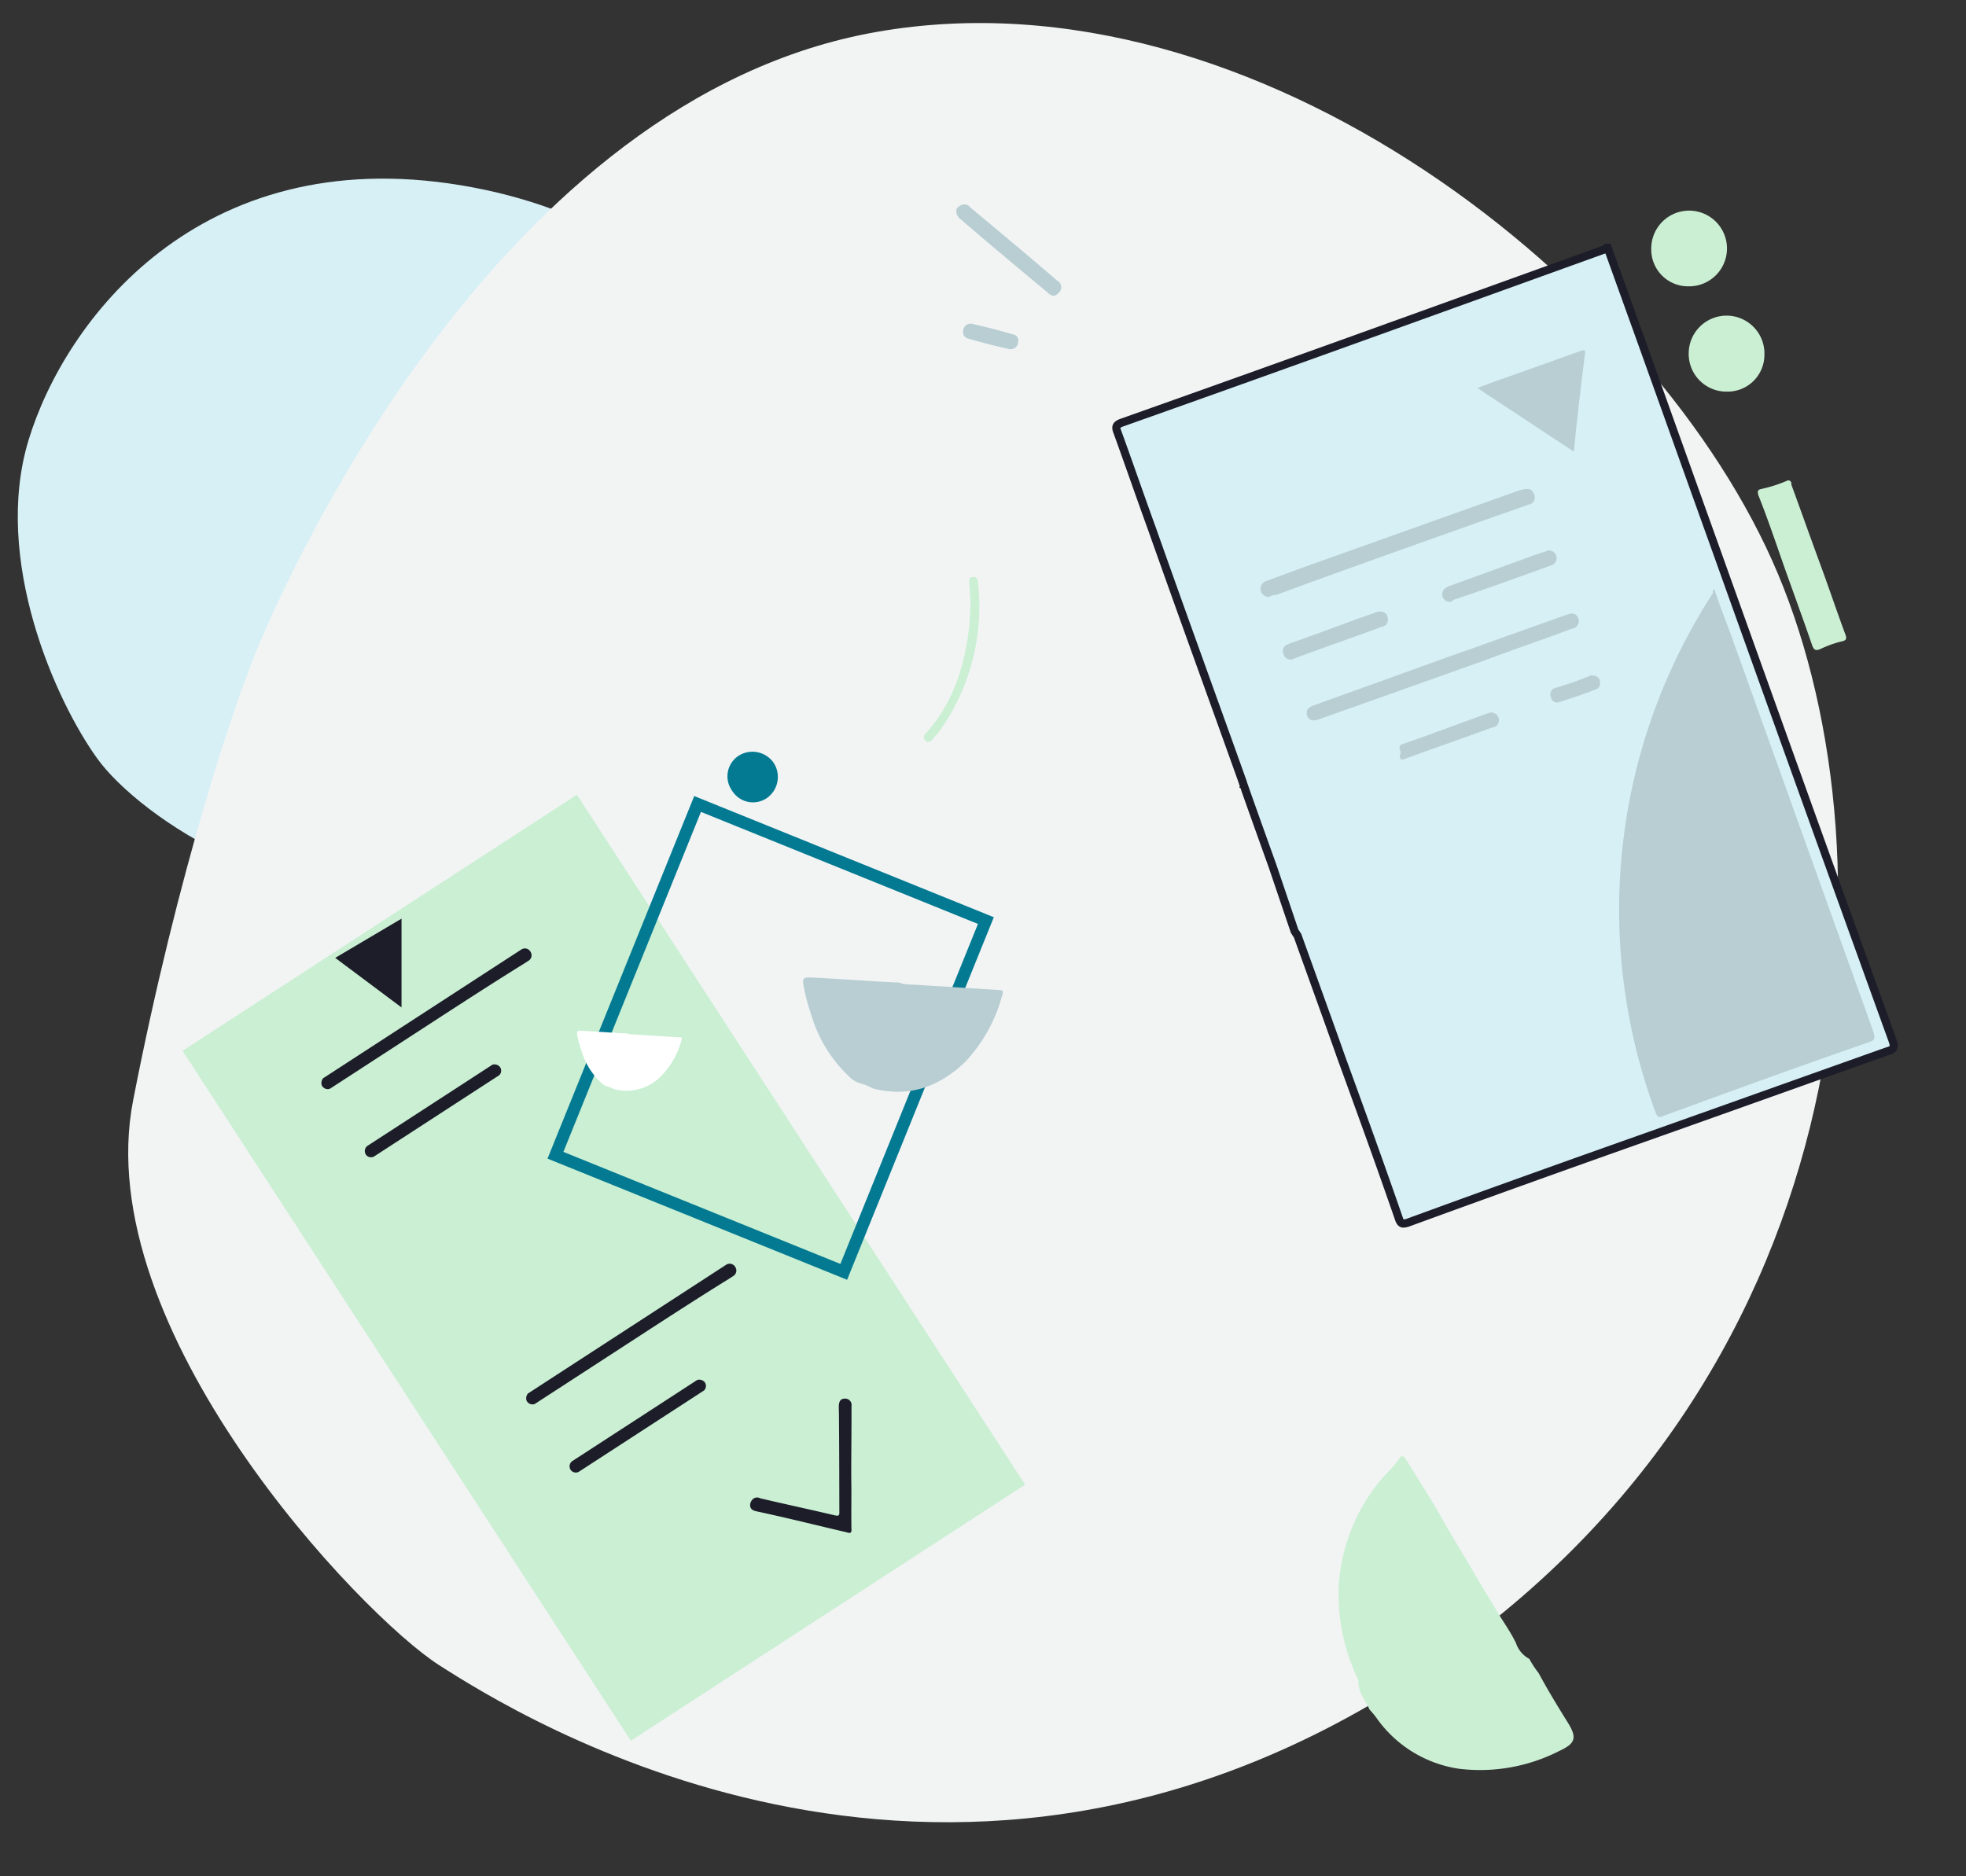<svg xmlns="http://www.w3.org/2000/svg" xmlns:xlink="http://www.w3.org/1999/xlink" width="242" height="231" viewBox="0 0 242 231">
  <rect x="0" y="0" width="242" height="231" fill="#333333" stroke="none"/>
  <defs>
    <clipPath id="clip-path">
      <rect id="Rectangle_148" data-name="Rectangle 148" width="242" height="231" transform="translate(0.696 -0.072)" fill="#fff" stroke="#707070" stroke-width="1"/>
    </clipPath>
  </defs>
  <g id="Group_7491" data-name="Group 7491" transform="translate(-67 -363)">
    <g id="Mask_Group_10" data-name="Mask Group 10" transform="translate(66.304 363.072)" clip-path="url(#clip-path)">
      <g id="Group_71" data-name="Group 71" transform="translate(-15.004 37.961) rotate(-16)">
        <path id="Path_132" data-name="Path 132" d="M5.579,20.822C13.9,7.961,35.84-8.682,65.344,5.313s36.313,43.5,26.1,60.143S58.157,85.882,39.623,86.639,5.957,69.239,2.932,60.917-2.742,33.683,5.579,20.822Z" transform="translate(8.439 0)" fill="#d6f0f5"/>
        <path id="Path_131" data-name="Path 131" d="M34.912,51.185C40.06,44.96,81.156-4.657,128.268.355s83.7,56.634,88.209,94.724-17.04,99.736-82.195,118.782S28.531,187.3,21.014,178.778s-30.071-51.623-17.04-77.183S29.764,57.41,34.912,51.185Z" transform="translate(0 0.939)" fill="#f2f4f4"/>
      </g>
    </g>
    <path id="Path_5477" d="M256.946,38.5c.428,0,.428.321.428.536,1.178,3.214,2.357,6.535,3.535,9.749,1.071,2.892,2.035,5.785,3.107,8.677.214.536.107.75-.428.857a13.43,13.43,0,0,0-2.678.964c-.536.214-.75.107-.964-.429-1.393-4.071-2.892-8.035-4.285-12.105-.75-2.143-1.5-4.285-2.357-6.428-.107-.429-.107-.643.321-.75A17.184,17.184,0,0,0,256.946,38.5Z" transform="translate(30.132 383.64)" fill="#caefd3"/>
    <path id="Path_5478" d="M241,12.106a4.66,4.66,0,1,1,4.606,4.714A4.531,4.531,0,0,1,241,12.106Z" transform="translate(29.259 381.431)" fill="#caefd3"/>
    <path id="Path_5479" d="M254.62,24.421a4.526,4.526,0,0,1-4.5,4.5H249.8a4.642,4.642,0,0,1-4.5-4.714h0a4.662,4.662,0,1,1,9.32.214Z" transform="translate(29.566 382.293)" fill="#caefd3"/>
    <path id="Path_5481" d="M167.968,12.2a.858.858,0,0,1,.722.361c3.611,3.01,7.223,6.019,10.714,9.029a.907.907,0,0,1,.241,1.445c-.481.6-.963.482-1.445,0-3.611-3.01-7.223-6.019-10.714-9.029a1.23,1.23,0,0,1-.482-1.2A1.228,1.228,0,0,1,167.968,12.2Z" transform="translate(17.727 375.96)" fill="#b8ced2"/>
    <path id="Path_5482" d="M173.363,27.53c-1.685-.361-3.491-.843-5.176-1.324a.819.819,0,0,1-.482-.963v-.12a.915.915,0,0,1,.963-.722h0c1.685.361,3.491.843,5.176,1.324a.744.744,0,0,1,.6.963v.12A.937.937,0,0,1,173.363,27.53Z" transform="translate(17.87 378.447)" fill="#b8ced2"/>
    <path id="Path_5490" d="M149.354,70.715c0-.994-.071-1.916-.142-2.91-.071-.355,0-.639.426-.71s.639.213.639.639a26.448,26.448,0,0,1-4.755,18.38c-.284.355-.639.71-.923,1.064a.55.55,0,0,1-.71.142l-.071-.071a.556.556,0,0,1-.071-.781l.071-.071c3.406-3.761,4.826-8.3,5.393-13.271C149.283,72.347,149.283,71.5,149.354,70.715Z" transform="translate(37.1 366.937)" fill="#caefd3"/>
    <g id="Group_7482" data-name="Group 7482" transform="translate(-22.02 -3.495)">
      <path id="Union_1" data-name="Union 1" d="M34.766,119.5c-2.326-6.734-4.774-13.469-7.223-20.2,0-.055-2.493-6.98-5.207-14.522a.288.288,0,0,1-.031-.085l-.364-.554L19.218,76.1c-1.584-4.413-2.912-8.128-3.435-9.633-.126.131-.207.222-.239.264a.8.8,0,0,0,.135-.563c-.088-.257-.135-.4-.135-.417C11.871,55.465,8.076,45.056,4.4,34.65c-1.469-4.04-2.815-7.958-4.284-12-.245-.612-.123-.857.489-1.1C20.319,14.571,39.909,7.469,59.621.368c.246-.123.614-.123.735-.368h.123q1.654,4.593,3.306,9.183C67.09,18.366,70.4,27.672,73.7,36.853q10.835,30.3,21.793,60.607c.368.978.246,1.224-.612,1.469-9.672,3.429-19.222,6.855-28.9,10.284-10.039,3.551-19.956,7.1-30,10.775a2.2,2.2,0,0,1-.634.147C35.077,120.135,34.922,119.964,34.766,119.5Z" transform="translate(226.437 397)" fill="#d6f0f5" stroke="#1c1d29" stroke-width="1"/>
      <path id="Path_5485" d="M246.441,39.2c.735,2.2,1.592,4.285,2.326,6.367L266.03,93.684c.245.857.245,1.1-.612,1.347-8.448,2.938-16.9,6-25.222,9.06-.612.245-.735.122-.98-.49a71.6,71.6,0,0,1,7.1-63.912C246.2,39.445,246.318,39.445,246.441,39.2Z" transform="translate(53.575 399.796)" fill="#b8ced2"/>
      <path id="Path_5489" d="M232.376,27.688,220.5,19.852c1.592-.612,2.939-1.1,4.408-1.592,2.694-.979,5.51-1.959,8.2-2.938.612-.245.735-.122.612.49C233.233,19.729,232.744,23.647,232.376,27.688Z" transform="translate(50.376 394.412)" fill="#b8ced2"/>
      <path id="Path_5491" d="M199.806,42.434a1,1,0,0,1-.367-1.959l4.653-1.714,26.446-9.428c.122,0,.367-.122.49-.122.612-.122,1.1-.122,1.347.612a.894.894,0,0,1-.49,1.224h-.122c-1.347.49-2.694.979-4.163,1.469-8.938,3.183-18,6.367-26.936,9.672A1.427,1.427,0,0,0,199.806,42.434Z" transform="translate(45.48 397.541)" fill="#b8ced2"/>
      <path id="Path_5492" d="M236.839,42.561a.946.946,0,0,1-.857.979c-3.551,1.347-7.224,2.571-10.774,3.918l-19.957,7.1c-.122,0-.245.122-.367.122-.612.245-1.224.245-1.469-.367-.245-.735.122-1.1.857-1.347,5.387-1.959,10.9-3.918,16.284-5.877,4.9-1.714,9.917-3.551,14.815-5.265C236.227,41.459,236.717,41.826,236.839,42.561Z" transform="translate(46.526 400.353)" fill="#b8ced2"/>
      <path id="Path_5493" d="M217.866,41.662a.921.921,0,0,1-.857-.612.952.952,0,0,1,.245-.979,2.677,2.677,0,0,1,.612-.367c3.8-1.347,7.714-2.816,11.509-4.163a.45.45,0,0,0,.367-.122.932.932,0,1,1,.735,1.714h0c-4.04,1.469-8.081,2.938-12.121,4.285C218.111,41.662,217.988,41.662,217.866,41.662Z" transform="translate(49.582 398.926)" fill="#b8ced2"/>
      <path id="Path_5494" d="M213.87,42.483a.809.809,0,0,1-.735.857c-3.551,1.347-7.224,2.571-10.774,3.918a.894.894,0,0,1-1.347-.612c-.245-.612.122-.979.735-1.224,3.551-1.224,6.979-2.571,10.53-3.8C213.258,41.259,213.87,41.626,213.87,42.483Z" transform="translate(45.987 400.308)" fill="#b8ced2"/>
      <path id="Path_5495" d="M212.706,56.125c-.122-.49.122-.49.367-.612,3.551-1.224,7.1-2.571,10.53-3.8a.932.932,0,1,1,.735,1.714h-.122c-3.673,1.347-7.224,2.571-10.9,3.918-.367.122-.612.122-.612-.367A1.046,1.046,0,0,0,212.706,56.125Z" transform="translate(48.62 402.583)" fill="#b8ced2"/>
      <path id="Path_5496" d="M232.816,47.9c.735,0,.979.245,1.1.612.122.49,0,.979-.49,1.1h0c-1.469.612-3.061,1.1-4.53,1.592a.757.757,0,0,1-.979-.612h0a.841.841,0,0,1,.367-1.1h0A39.079,39.079,0,0,0,232.816,47.9Z" transform="translate(52.018 401.748)" fill="#b8ced2"/>
    </g>
    <g id="Group_7483" data-name="Group 7483" transform="translate(-4.484 18)">
      <rect id="Rectangle_2254" data-name="Rectangle 2254" width="101.241" height="57.852" transform="matrix(0.545, 0.839, -0.839, 0.545, 142.495, 442.842)" fill="#caefd3"/>
      <path id="Path_5476" d="M24,95.826,32.161,91v10.929Z" transform="translate(88.747 367.102)" fill="#1c1d29"/>
      <path id="Path_5480" d="M0,3.182A3.177,3.177,0,0,1,3.079,0h0A3.177,3.177,0,0,1,6.261,3.079,3.024,3.024,0,0,1,3.182,6.158,3.024,3.024,0,0,1,0,3.182Z" transform="matrix(0.545, 0.839, -0.839, 0.545, 165.038, 436.332)" fill="#037a92"/>
      <path id="Path_5497" d="M1.54,15.293V29.868a.8.8,0,0,1-.924.616A.925.925,0,0,1,0,29.868v-.616c0-9.34,0-18.577,0-27.918V.821A.793.793,0,0,1,.718,0h.1a.793.793,0,0,1,.821.718v.718C1.54,6.056,1.54,10.674,1.54,15.293Z" transform="matrix(0.545, 0.839, -0.839, 0.545, 136.323, 461.466)" fill="#1c1d29"/>
      <path id="Path_5497-2" data-name="Path_5497" d="M1.54,15.293V29.868a.8.8,0,0,1-.924.616A.925.925,0,0,1,0,29.868v-.616c0-9.34,0-18.577,0-27.918V.821A.793.793,0,0,1,.718,0h.1a.793.793,0,0,1,.821.718v.718C1.54,6.056,1.54,10.674,1.54,15.293Z" transform="matrix(0.545, 0.839, -0.839, 0.545, 161.531, 500.281)" fill="#1c1d29"/>
      <path id="Path_5498" d="M0,9.751V.616A.88.88,0,0,1,.718,0,.78.78,0,0,1,1.54.616v.616q0,8.622,0,17.243v.513a.771.771,0,0,1-.718.718A.793.793,0,0,1,0,18.988v-.616Q0,14.061,0,9.751Z" transform="matrix(0.545, 0.839, -0.839, 0.545, 132.621, 475.741)" fill="#1c1d29"/>
      <path id="Path_5498-2" data-name="Path_5498" d="M0,9.751V.616A.88.88,0,0,1,.718,0,.78.78,0,0,1,1.54.616v.616q0,8.622,0,17.243v.513a.771.771,0,0,1-.718.718A.793.793,0,0,1,0,18.988v-.616Q0,14.061,0,9.751Z" transform="matrix(0.545, 0.839, -0.839, 0.545, 157.828, 514.556)" fill="#1c1d29"/>
      <path id="Path_5501" d="M4.333,16.53a.775.775,0,0,1,.411-.718C7,13.656,9.157,11.5,11.415,9.345c.411-.411.513-.513,0-.821C7.926,6.266,4.436,4.008,1.049,1.852c-.205-.1-.308-.205-.513-.308C.125,1.237-.183.929.125.415A.783.783,0,0,1,1.357.21C3.923,1.852,6.489,3.6,9.055,5.239c1.642,1.026,3.284,2.155,4.927,3.182.411.205.513.411.1.718-2.771,2.669-5.542,5.235-8.211,7.9-.308.308-.616.513-1.026.308A1.047,1.047,0,0,1,4.333,16.53Z" transform="matrix(0.545, 0.839, -0.839, 0.545, 175.732, 516.863)" fill="#1c1d29"/>
      <g id="Rectangle_2255" data-name="Rectangle 2255" transform="matrix(0.927, 0.375, -0.375, 0.927, 156.938, 443.004)" fill="none" stroke="#037a92" stroke-width="1.5">
        <rect width="39.782" height="48.155" stroke="none"/>
        <rect x="0.75" y="0.75" width="38.282" height="46.655" fill="none"/>
      </g>
      <path id="Path_5475" d="M15.922,19.937a6.173,6.173,0,0,0-1.334.924,3.044,3.044,0,0,1-1.54.718,16.9,16.9,0,0,1-9.032-.308A21.852,21.852,0,0,1,.629,20.143c-.718-.308-.821-.513-.308-1.232,2.053-2.874,4.208-5.645,6.261-8.519a1.237,1.237,0,0,1,.513-.513A11.616,11.616,0,0,0,8.121,8.545L14.074.539c.513-.718.513-.718,1.129,0a19.225,19.225,0,0,1,4.208,8.108C20.233,13.061,19.309,16.858,15.922,19.937Z" transform="matrix(0.545, 0.839, -0.839, 0.545, 186.941, 454.768)" fill="#b8ced2"/>
      <path id="Path_5475-2" data-name="Path_5475" d="M8.354,10.461a3.239,3.239,0,0,0-.7.485,1.6,1.6,0,0,1-.808.377,8.865,8.865,0,0,1-4.739-.162A11.465,11.465,0,0,1,.33,10.569C-.047,10.407-.1,10.3.168,9.922,1.245,8.415,2.376,6.96,3.453,5.453a.649.649,0,0,1,.269-.269,6.1,6.1,0,0,0,.539-.7L7.385.283c.269-.377.269-.377.592,0a10.087,10.087,0,0,1,2.208,4.254A5.967,5.967,0,0,1,8.354,10.461Z" transform="matrix(0.545, 0.839, -0.839, 0.545, 151.224, 466.359)" fill="#fff"/>
    </g>
    <path id="Path_6391" data-name="Path 6391" d="M471.819,377.2a24.187,24.187,0,0,1,5.191-11.219,22.672,22.672,0,0,1,10.708-6.887c1.455-.464,3-.512,4.411-1.092h.29a1.664,1.664,0,0,1,.109.7c-.245,2.964-.371,5.939-.73,8.888-.312,2.57-.462,5.153-.748,7.724-.169,1.516-.259,3.063-.415,4.585-.17,1.667-.144,3.35-.446,5.009a3.4,3.4,0,0,0,.187,2.531,11.318,11.318,0,0,0-.1,2.072c-.318,2.336-.51,4.681-.677,7.03-.156,2.2-.729,2.659-2.839,2.247a21.441,21.441,0,0,1-11.37-5.525,15.086,15.086,0,0,1-4.506-10.751,10.541,10.541,0,0,0-.086-1.583C471.067,379.664,470.894,378.28,471.819,377.2Z" transform="matrix(0.809, -0.588, 0.588, 0.809, -369.279, 542.136)" fill="#caefd3"/>
  </g>
</svg>
